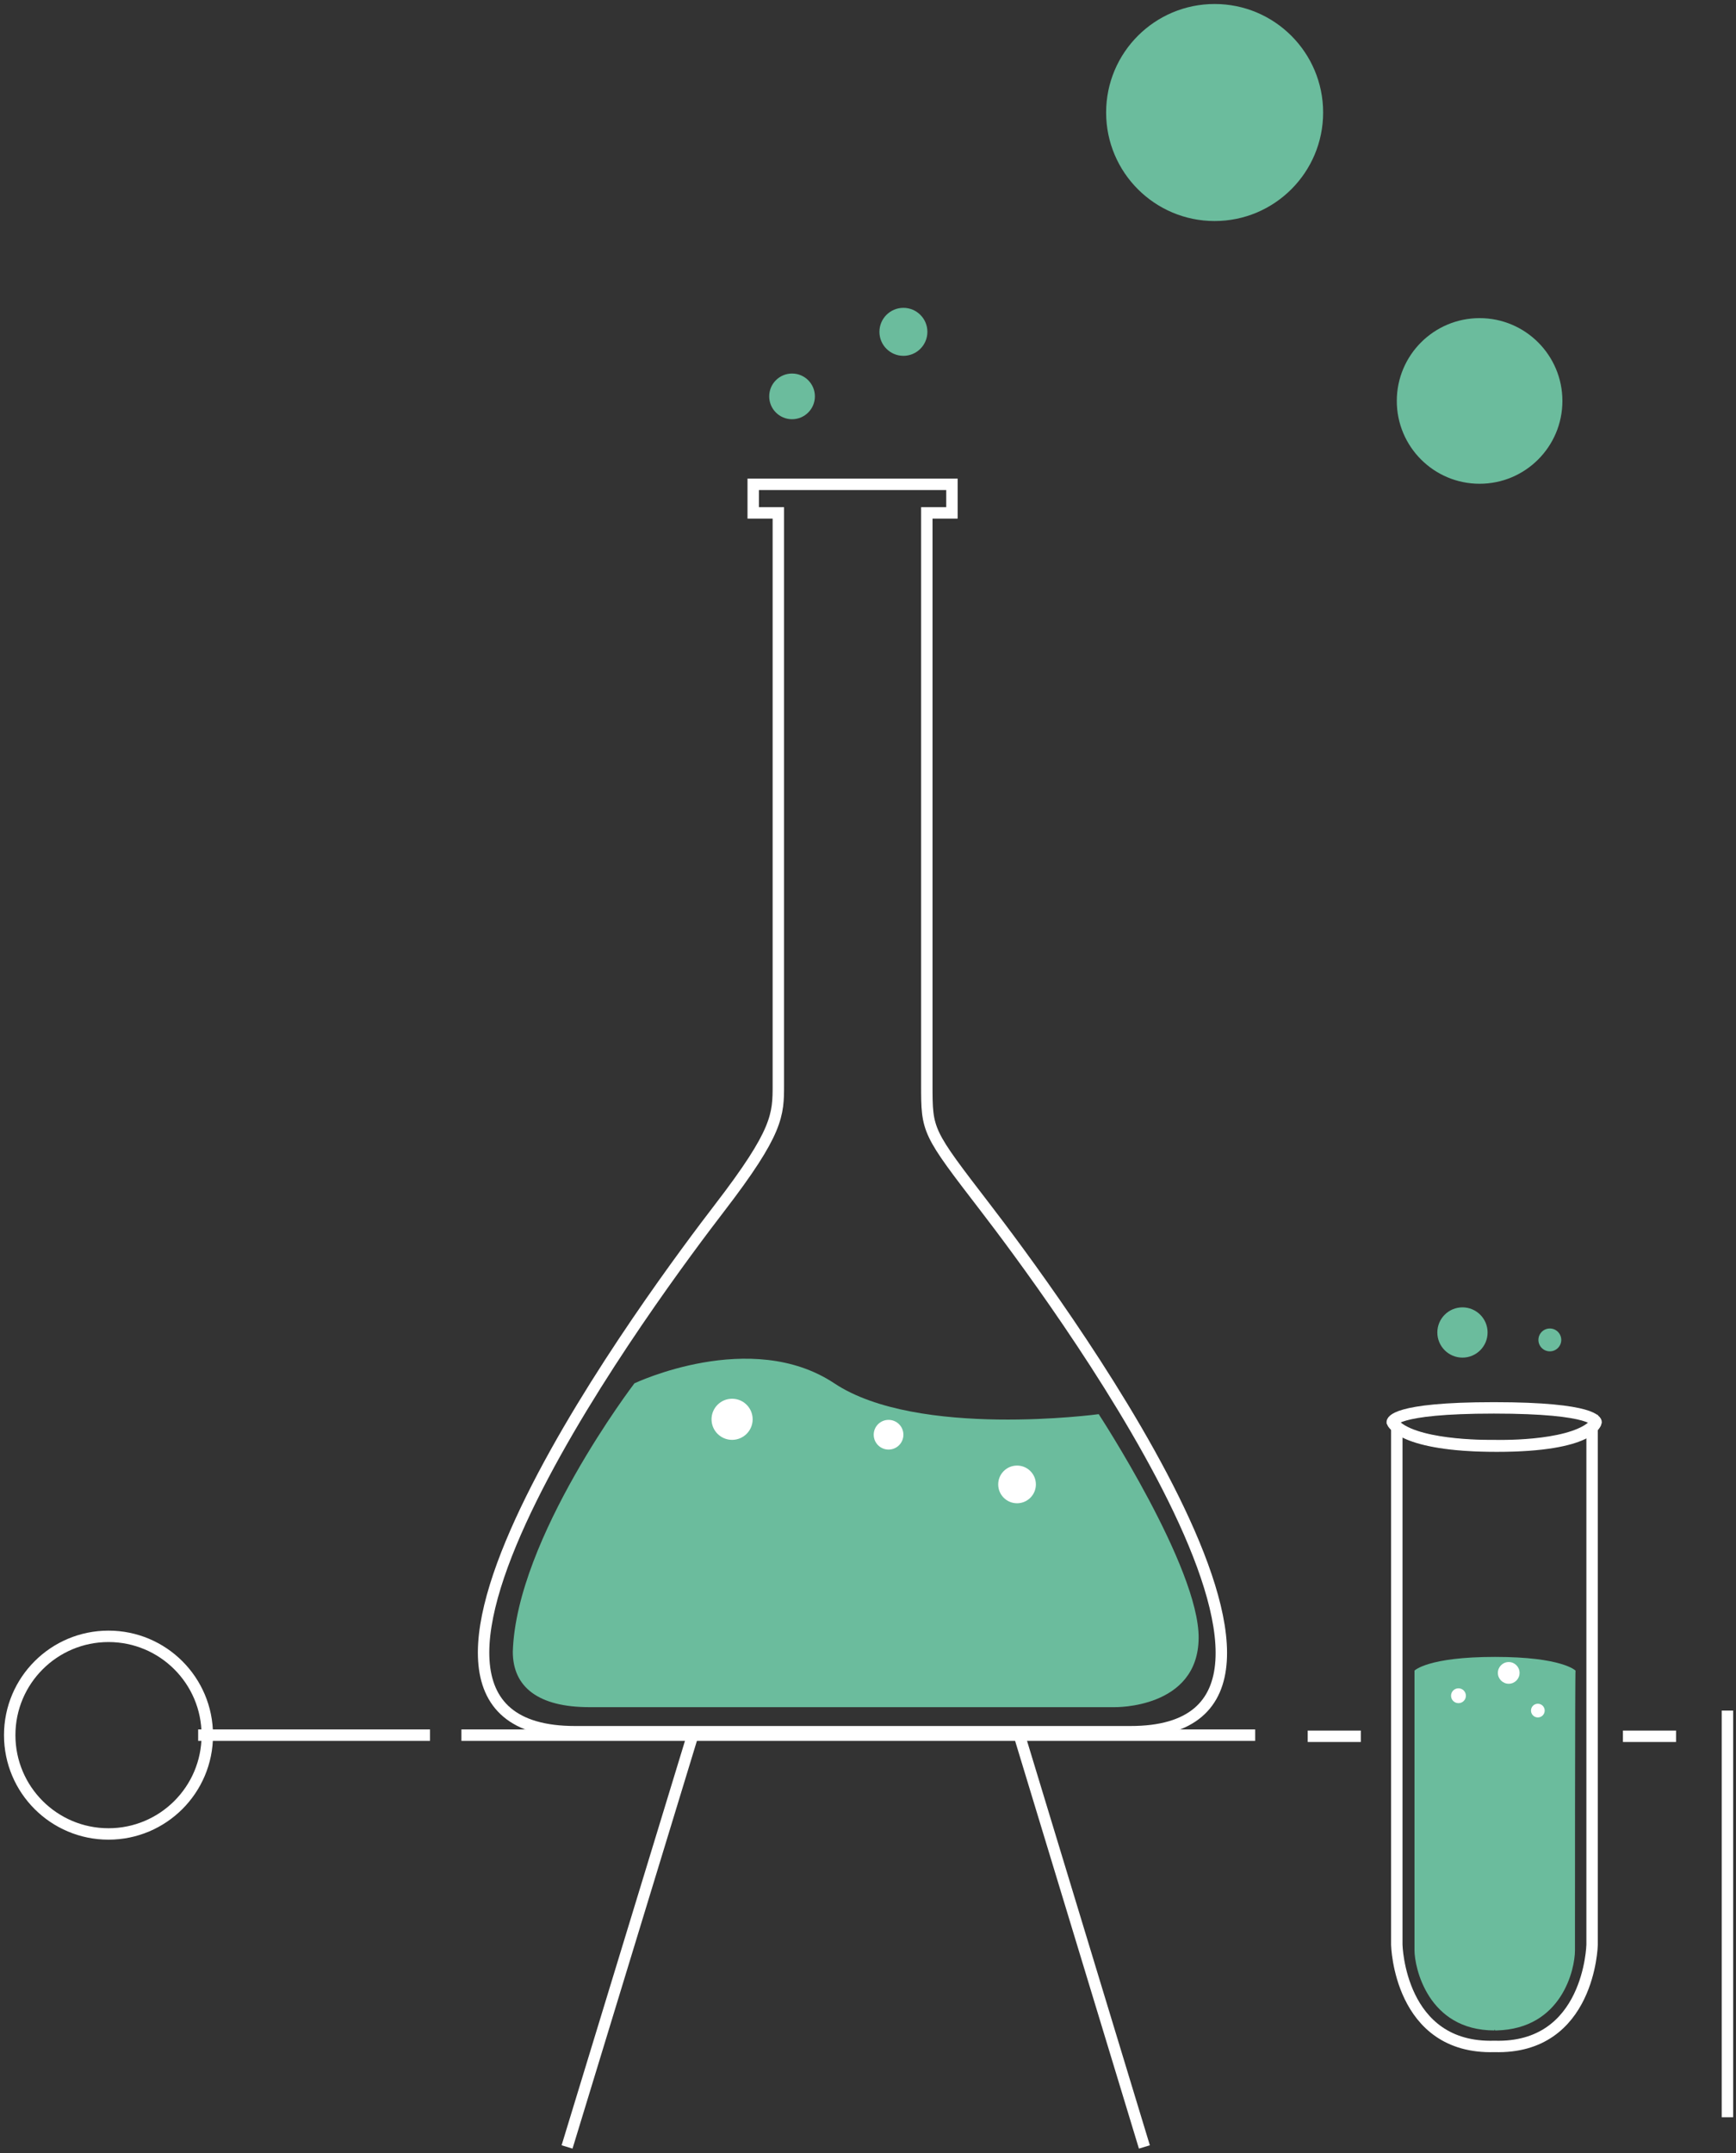 <?xml version="1.0" encoding="UTF-8" standalone="no"?>
<svg width="304px" height="377px" viewBox="0 0 304 377" version="1.1" xmlns="http://www.w3.org/2000/svg" xmlns:xlink="http://www.w3.org/1999/xlink">
    <rect x="0" y="0" width="304" height="377" fill="#333333" stroke="none"/>
    <!-- Generator: Sketch 39.1 (31720) - http://www.bohemiancoding.com/sketch -->
    <title>r</title>
    <desc>Created with Sketch.</desc>
    <defs></defs>
    <g id="Page-1" stroke="none" stroke-width="1" fill="none" fill-rule="evenodd">
        <g id="r" transform="translate(1, 0)">
            <g id="Page-1">
                <g id="Artboard-2">
                    <g id="r">
                        <g id="Page-1">
                            <g id="Artboard">
                                <g id="Layer_1">
                                    <g id="Group" transform="translate(88, 0)" fill="#6BBC9D">
                                        <path d="M22.1,242.2 C22.1,242.2 1.4,269.3 0.8,289.2 C0.8,295.4 5.3,298.9 14.2,298.9 L106.2,298.9 C106.2,298.9 120.8,299.2 120.9,286.8 C121,274.5 103.4,247.6 103.4,247.6 C103.4,247.6 71.7,251.9 57.1,242.2 C42.5,232.5 22.1,242.2 22.1,242.2 Z" id="XMLID_3_"></path>
                                        <circle id="XMLID_7_" cx="49.7" cy="69.4" r="4"></circle>
                                        <circle id="XMLID_8_" cx="69.2" cy="58.1" r="4.2"></circle>
                                        <path d="M172.8,290.1 C161,290.1 158.7,292.5 158.7,292.5 L158.7,341.5 C158.7,344.4 161,355.5 172.7,355.5 L172.7,355.3 L172.8,355.5 L173.1,355.5 C184.5,355.2 186.8,344.8 186.8,341.5 C186.8,338.2 186.8,292.5 186.9,292.5 C186.9,292.5 184.6,290.1 172.8,290.1 Z" id="XMLID_21_"></path>
                                        <circle id="XMLID_15_" cx="167.1" cy="233.3" r="4.4"></circle>
                                        <circle id="XMLID_20_" cx="182.4" cy="234.6" r="2"></circle>
                                        <circle id="XMLID_25_" cx="170.1" cy="70.2" r="14.5"></circle>
                                        <circle id="XMLID_26_" cx="123.7" cy="19.7" r="19"></circle>
                                    </g>
                                    <path d="M171.6,211.5 C161.3,198.1 161.3,198.1 161.3,189.9 L161.3,89.8 L165.7,89.8 L165.7,84.8 L161.3,84.8 L159,84.8 L148.3,84.8 L143.9,84.8 L137.6,84.8 L135.3,84.8 L130.9,84.8 L130.9,89.8 L135.3,89.8 L135.3,189.9 C135.3,195.2 135.3,198.1 125,211.5 C114.7,224.9 55.9,303.2 99.7,303.2 L137.6,303.2 L159,303.2 L196.9,303.2 C240.6,303.3 181.9,224.9 171.6,211.5 L171.6,211.5 L171.6,211.5 L171.6,211.5 Z" id="XMLID_5_" stroke="#FFFFFF" stroke-width="2"></path>
                                    <circle id="XMLID_4_" fill="#FFFFFF" cx="127.2" cy="248.5" r="3.6"></circle>
                                    <circle id="XMLID_6_" fill="#FFFFFF" cx="177.1" cy="259.9" r="3.3"></circle>
                                    <circle id="XMLID_9_" fill="#FFFFFF" cx="154.6" cy="251.2" r="2.6"></circle>
                                    <path d="M120.3,303.8 L98.3,375.9" id="XMLID_10_" stroke="#FFFFFF" stroke-width="2" fill="#FFFFFF"></path>
                                    <path d="M177.5,303.8 L199.4,375.9" id="XMLID_11_" stroke="#FFFFFF" stroke-width="2" fill="#FFFFFF"></path>
                                    <path d="M218.8,303.8 L79.8,303.8" id="XMLID_12_" stroke="#FFFFFF" stroke-width="2" fill="#FFFFFF"></path>
                                    <path d="M278.5,249 C278.5,249 277.8,253.2 261.1,253.2 C244.4,253.2 242.8,249 242.8,249 C242.8,249 242.7,246.5 260.6,246.5 C278.5,246.5 278.5,249 278.5,249 L278.5,249 L278.5,249 L278.5,249 Z" id="XMLID_14_" stroke="#FFFFFF" stroke-width="2"></path>
                                    <path d="M260.7,253.1 C260.7,253.1 248,253.4 243.6,249.8 L243.6,340.5 C243.6,340.5 244,358.8 260.7,358.3 C277.4,358.8 277.8,340.5 277.8,340.5 L277.8,249.8 C273.4,253.5 260.7,253.1 260.7,253.1 L260.7,253.1 L260.7,253.1 L260.7,253.1 Z" id="XMLID_18_" stroke="#FFFFFF" stroke-width="2"></path>
                                    <circle id="XMLID_16_" fill="#FFFFFF" cx="268.3" cy="299.5" r="1.2"></circle>
                                    <circle id="XMLID_17_" fill="#FFFFFF" cx="254.4" cy="296.9" r="1.3"></circle>
                                    <circle id="XMLID_19_" fill="#FFFFFF" cx="263.2" cy="292.9" r="1.9"></circle>
                                    <path d="M283.2,304 L292.5,304" id="XMLID_23_" stroke="#FFFFFF" stroke-width="2"></path>
                                    <path d="M228,304 L237.3,304" id="XMLID_24_" stroke="#FFFFFF" stroke-width="2"></path>
                                    <path d="M74.3,303.8 L33.7,303.8" id="XMLID_27_" stroke="#FFFFFF" stroke-width="2" fill="#FFFFFF"></path>
                                    <path d="M301.5,299.5 L301.5,370.7" id="XMLID_29_" stroke="#FFFFFF" stroke-width="2"></path>
                                    <circle id="XMLID_1_" stroke="#FFFFFF" stroke-width="2" cx="18" cy="303.8" r="17.3"></circle>
                                </g>
                            </g>
                        </g>
                    </g>
                </g>
            </g>
        </g>
    </g>
</svg>